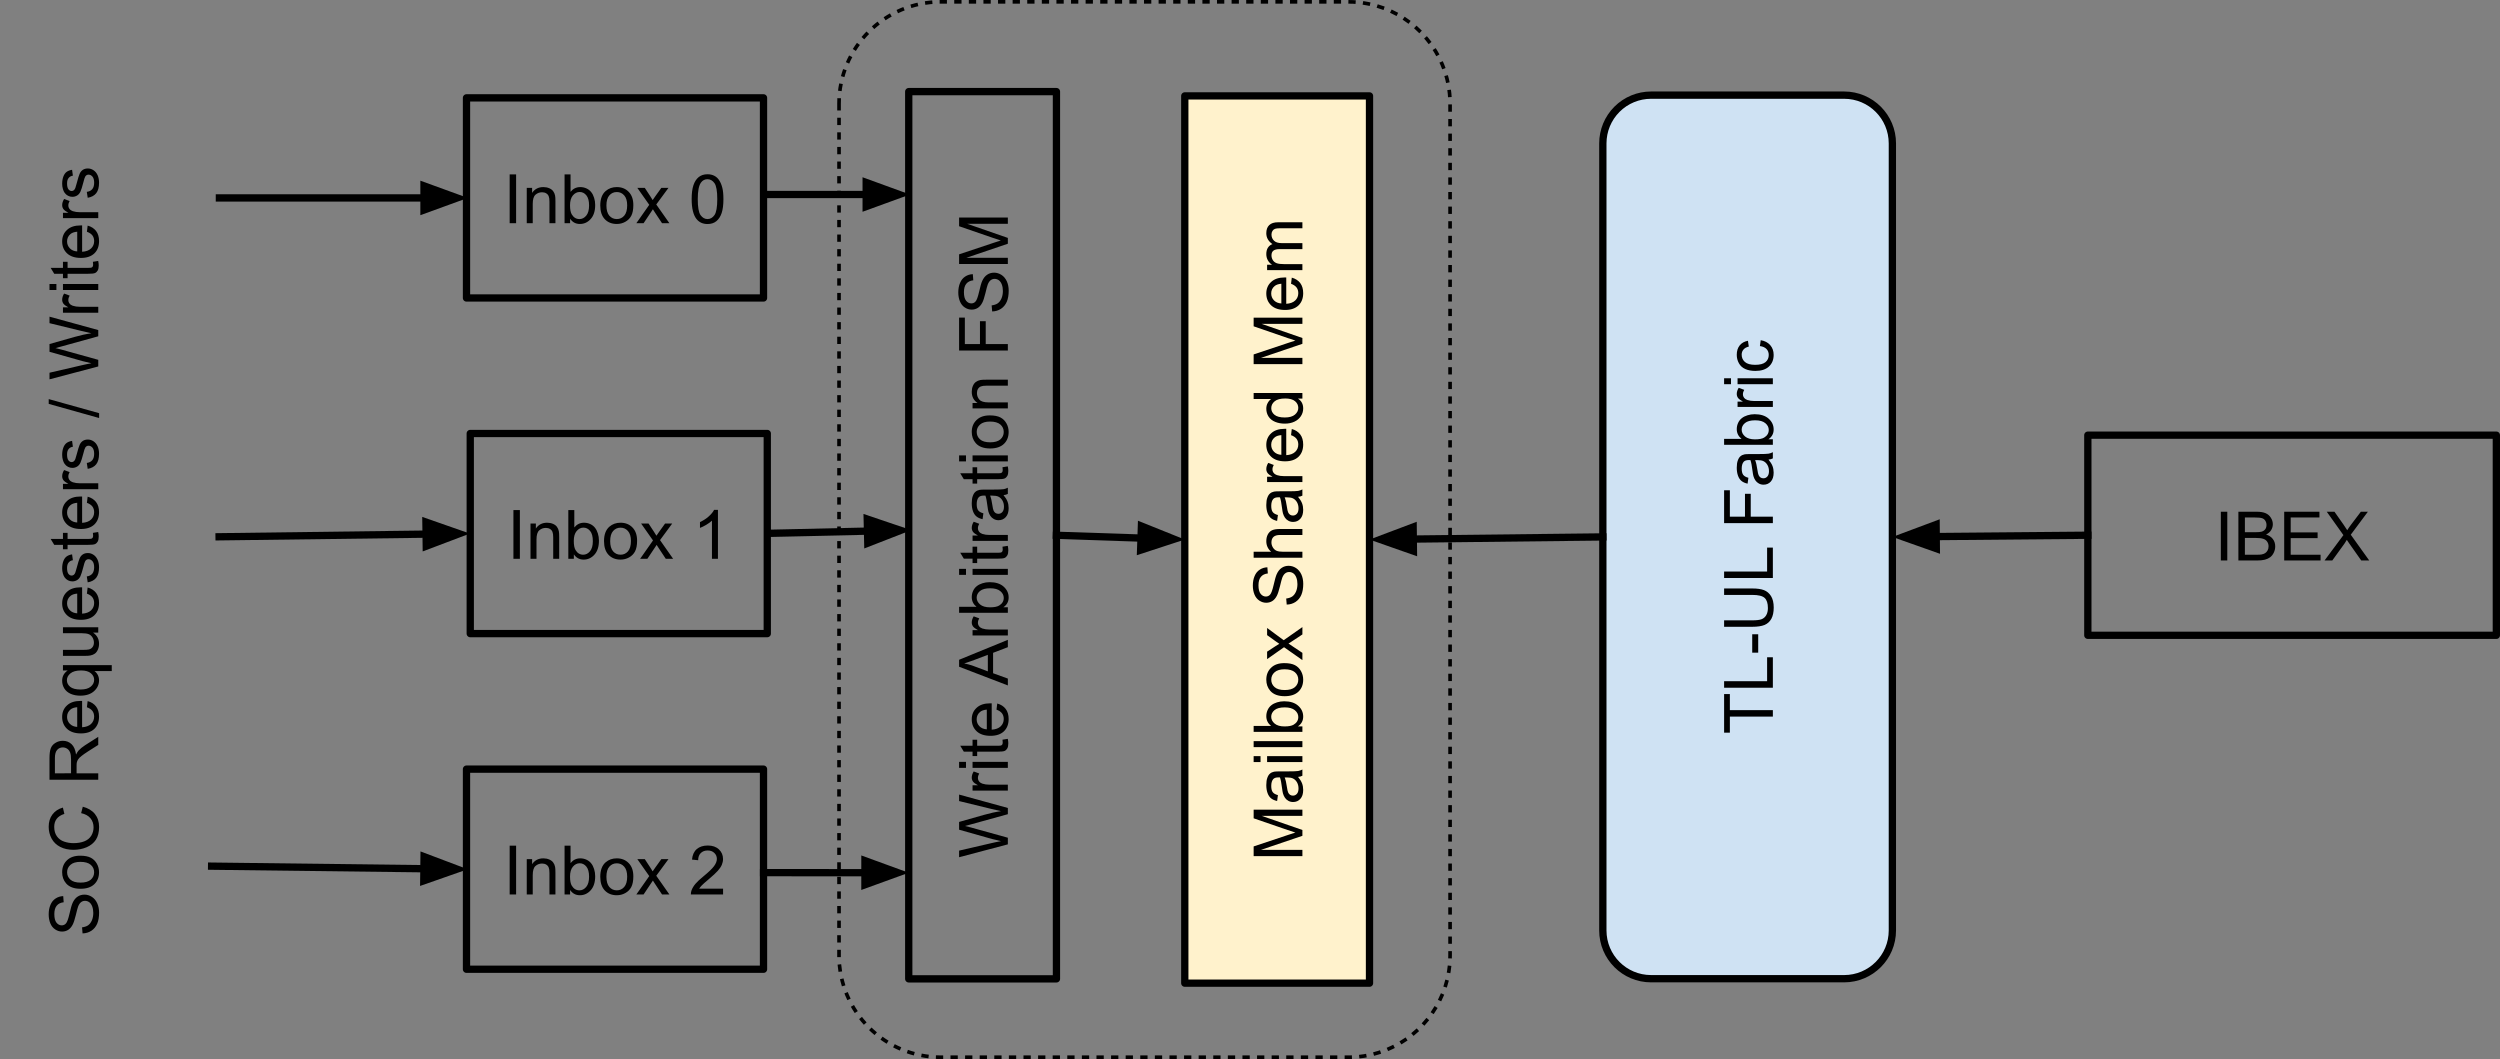 <?xml version="1.0" encoding="UTF-8" standalone="no"?>
<svg
   version="1.1"
   viewBox="0 0 685.027 290.197"
   fill="none"
   stroke="none"
   stroke-linecap="square"
   stroke-miterlimit="10"
   id="svg117"
   sodipodi:docname="local_shared_memory.svg"
   width="522.232"
   height="221.232"
   inkscape:version="1.2.1 (9c6d41e410, 2022-07-14)"
   xmlns:inkscape="http://www.inkscape.org/namespaces/inkscape"
   xmlns:sodipodi="http://sodipodi.sourceforge.net/DTD/sodipodi-0.dtd"
   xmlns="http://www.w3.org/2000/svg"
   xmlns:svg="http://www.w3.org/2000/svg">
  <rect x="0" y="0" width="685.027" height="290.197" fill="#808080" stroke="none"/>
  <defs
     id="defs121" />
  <sodipodi:namedview
     id="namedview119"
     pagecolor="#505050"
     bordercolor="#ffffff"
     borderopacity="1"
     inkscape:showpageshadow="0"
     inkscape:pageopacity="0"
     inkscape:pagecheckerboard="1"
     inkscape:deskcolor="#505050"
     showgrid="false"
     inkscape:zoom="1.9666666"
     inkscape:cx="304.83052"
     inkscape:cy="143.64407"
     inkscape:window-width="2560"
     inkscape:window-height="1403"
     inkscape:window-x="0"
     inkscape:window-y="0"
     inkscape:window-maximized="1"
     inkscape:current-layer="g115" />
  <clipPath
     id="p.0">
    <path
       d="M 0,0 H 1280 V 960 H 0 Z"
       clip-rule="nonzero"
       id="path2" />
  </clipPath>
  <g
     clip-path="url(#p.0)"
     id="g115"
     transform="translate(-216.995,-115.2)">
    <path
       fill="#000000"
       fill-opacity="0"
       d="m 446.898,143.606 v 0 c 0,-15.412 12.494,-27.906 27.906,-27.906 h 111.621 v 0 c 7.401,0 14.499,2.94 19.733,8.174 5.233,5.233 8.174,12.331 8.174,19.733 v 233.385 c 0,15.412 -12.494,27.906 -27.906,27.906 H 474.804 c -15.412,0 -27.906,-12.494 -27.906,-27.906 z"
       fill-rule="evenodd"
       id="path7" />
    <path
       stroke="#000000"
       stroke-width="1"
       stroke-linejoin="round"
       stroke-linecap="butt"
       stroke-dasharray="1, 3"
       d="m 446.898,143.606 v 0 c 0,-15.412 12.494,-27.906 27.906,-27.906 h 111.621 v 0 c 7.401,0 14.499,2.94 19.733,8.174 5.233,5.233 8.174,12.331 8.174,19.733 v 233.385 c 0,15.412 -12.494,27.906 -27.906,27.906 H 474.804 c -15.412,0 -27.906,-12.494 -27.906,-27.906 z"
       fill-rule="evenodd"
       id="path9" />
    <path
       fill="#000000"
       fill-opacity="0"
       d="m 344.82,142.015 h 81.386 v 54.835 h -81.386 z"
       fill-rule="evenodd"
       id="path11" />
    <path
       stroke="#000000"
       stroke-width="2"
       stroke-linejoin="round"
       stroke-linecap="butt"
       d="m 344.82,142.015 h 81.386 v 54.835 h -81.386 z"
       fill-rule="evenodd"
       id="path13" />
    <path
       fill="#000000"
       d="m 356.648,176.353 v -13.359 h 1.766 v 13.359 z m 4.683,0 v -9.672 h 1.469 v 1.375 q 1.062,-1.594 3.078,-1.594 0.875,0 1.609,0.312 0.734,0.312 1.094,0.828 0.375,0.5 0.516,1.203 0.094,0.453 0.094,1.594 v 5.953 h -1.641 v -5.891 q 0,-1 -0.203,-1.484 -0.188,-0.5 -0.672,-0.797 -0.484,-0.297 -1.141,-0.297 -1.047,0 -1.812,0.672 -0.75,0.656 -0.75,2.516 v 5.281 z m 11.876,0 h -1.516 v -13.359 h 1.641 v 4.766 q 1.047,-1.297 2.656,-1.297 0.891,0 1.688,0.359 0.797,0.359 1.312,1.016 0.516,0.641 0.797,1.562 0.297,0.922 0.297,1.969 0,2.484 -1.234,3.844 -1.219,1.359 -2.953,1.359 -1.703,0 -2.688,-1.438 z m -0.016,-4.906 q 0,1.734 0.484,2.516 0.766,1.266 2.094,1.266 1.078,0 1.859,-0.938 0.781,-0.938 0.781,-2.781 0,-1.891 -0.75,-2.797 -0.75,-0.906 -1.828,-0.906 -1.062,0 -1.859,0.938 -0.781,0.938 -0.781,2.703 z m 8.282,0.062 q 0,-2.688 1.484,-3.969 1.25,-1.078 3.047,-1.078 2,0 3.266,1.312 1.266,1.297 1.266,3.609 0,1.859 -0.562,2.938 -0.562,1.062 -1.641,1.656 -1.062,0.594 -2.328,0.594 -2.031,0 -3.281,-1.297 -1.25,-1.312 -1.25,-3.766 z m 1.688,0 q 0,1.859 0.797,2.797 0.812,0.922 2.047,0.922 1.219,0 2.031,-0.922 0.812,-0.938 0.812,-2.844 0,-1.797 -0.812,-2.719 -0.812,-0.922 -2.031,-0.922 -1.234,0 -2.047,0.922 -0.797,0.906 -0.797,2.766 z m 8.204,4.844 3.531,-5.031 -3.266,-4.641 h 2.047 l 1.484,2.266 q 0.422,0.641 0.672,1.078 0.406,-0.594 0.734,-1.062 l 1.641,-2.281 h 1.953 l -3.344,4.547 3.594,5.125 h -2.016 l -1.984,-3 -0.516,-0.812 -2.547,3.812 z m 15.152,-6.594 q 0,-2.359 0.484,-3.797 0.484,-1.453 1.438,-2.234 0.969,-0.781 2.422,-0.781 1.078,0 1.891,0.438 0.812,0.422 1.328,1.25 0.531,0.812 0.828,1.984 0.312,1.156 0.312,3.141 0,2.359 -0.484,3.812 -0.484,1.438 -1.453,2.234 -0.953,0.781 -2.422,0.781 -1.922,0 -3.031,-1.391 -1.312,-1.672 -1.312,-5.438 z m 1.672,0 q 0,3.297 0.766,4.391 0.781,1.078 1.906,1.078 1.141,0 1.906,-1.094 0.766,-1.094 0.766,-4.375 0,-3.297 -0.766,-4.375 -0.766,-1.078 -1.922,-1.078 -1.125,0 -1.797,0.953 -0.859,1.219 -0.859,4.5 z"
       fill-rule="nonzero"
       id="path15" />
    <path
       fill="#000000"
       fill-opacity="0"
       d="m 345.849,233.982 h 81.386 v 54.835 h -81.386 z"
       fill-rule="evenodd"
       id="path17" />
    <path
       stroke="#000000"
       stroke-width="2"
       stroke-linejoin="round"
       stroke-linecap="butt"
       d="m 345.849,233.982 h 81.386 v 54.835 h -81.386 z"
       fill-rule="evenodd"
       id="path19" />
    <path
       fill="#000000"
       d="m 357.678,268.32 v -13.359 h 1.766 v 13.359 z m 4.683,0 v -9.672 h 1.469 v 1.375 q 1.062,-1.594 3.078,-1.594 0.875,0 1.609,0.312 0.734,0.312 1.094,0.828 0.375,0.5 0.516,1.203 0.094,0.453 0.094,1.594 v 5.953 h -1.641 v -5.891 q 0,-1 -0.203,-1.484 -0.188,-0.5 -0.672,-0.797 -0.484,-0.297 -1.141,-0.297 -1.047,0 -1.812,0.672 -0.75,0.656 -0.75,2.516 v 5.281 z m 11.876,0 h -1.516 v -13.359 h 1.641 v 4.766 q 1.047,-1.297 2.656,-1.297 0.891,0 1.688,0.359 0.797,0.359 1.312,1.016 0.516,0.641 0.797,1.562 0.297,0.922 0.297,1.969 0,2.484 -1.234,3.844 -1.219,1.359 -2.953,1.359 -1.703,0 -2.688,-1.438 z m -0.016,-4.906 q 0,1.734 0.484,2.516 0.766,1.266 2.094,1.266 1.078,0 1.859,-0.938 0.781,-0.938 0.781,-2.781 0,-1.891 -0.75,-2.797 -0.75,-0.906 -1.828,-0.906 -1.062,0 -1.859,0.938 -0.781,0.938 -0.781,2.703 z m 8.282,0.062 q 0,-2.688 1.484,-3.969 1.25,-1.078 3.047,-1.078 2,0 3.266,1.312 1.266,1.297 1.266,3.609 0,1.859 -0.562,2.938 -0.562,1.062 -1.641,1.656 -1.062,0.594 -2.328,0.594 -2.031,0 -3.281,-1.297 -1.25,-1.312 -1.25,-3.766 z m 1.688,0 q 0,1.859 0.797,2.797 0.812,0.922 2.047,0.922 1.219,0 2.031,-0.922 0.812,-0.938 0.812,-2.844 0,-1.797 -0.812,-2.719 -0.812,-0.922 -2.031,-0.922 -1.234,0 -2.047,0.922 -0.797,0.906 -0.797,2.766 z m 8.204,4.844 3.531,-5.031 -3.266,-4.641 h 2.047 l 1.484,2.266 q 0.422,0.641 0.672,1.078 0.406,-0.594 0.734,-1.062 l 1.641,-2.281 h 1.953 l -3.344,4.547 3.594,5.125 h -2.016 l -1.984,-3 -0.516,-0.812 -2.547,3.812 z m 21.324,0 h -1.641 v -10.453 q -0.594,0.562 -1.562,1.141 -0.953,0.562 -1.719,0.844 v -1.594 q 1.375,-0.641 2.406,-1.562 1.031,-0.922 1.453,-1.781 h 1.062 z"
       fill-rule="nonzero"
       id="path21" />
    <path
       fill="#fff2cc"
       d="m 541.639,141.482 v 243.118 h 50.614 v -243.118 z"
       fill-rule="evenodd"
       id="path23" />
    <path
       stroke="#000000"
       stroke-width="2"
       stroke-linejoin="round"
       stroke-linecap="butt"
       d="m 541.639,141.482 v 243.118 h 50.614 v -243.118 z"
       fill-rule="evenodd"
       id="path25" />
    <path
       fill="#000000"
       d="m 573.866,349.784 h -13.359 v -2.656 l 9.453,-3.156 q 1.328,-0.438 1.984,-0.641 -0.734,-0.234 -2.141,-0.703 l -9.297,-3.203 v -2.375 h 13.359 v 1.703 h -11.172 l 11.172,3.875 v 1.594 l -11.375,3.859 h 11.375 z m -1.188,-21.697 q 0.766,0.922 1.094,1.766 0.312,0.828 0.312,1.797 0,1.594 -0.781,2.453 -0.781,0.859 -1.984,0.859 -0.719,0 -1.297,-0.328 -0.594,-0.328 -0.938,-0.844 -0.359,-0.531 -0.547,-1.188 -0.125,-0.469 -0.25,-1.453 -0.234,-1.984 -0.562,-2.922 -0.344,-0.016 -0.422,-0.016 -1,0 -1.422,0.469 -0.547,0.625 -0.547,1.875 0,1.156 0.406,1.703 0.406,0.547 1.422,0.812 l -0.219,1.609 q -1.016,-0.219 -1.641,-0.719 -0.641,-0.5 -0.984,-1.453 -0.344,-0.953 -0.344,-2.188 0,-1.25 0.297,-2.016 0.281,-0.781 0.734,-1.141 0.438,-0.375 1.109,-0.516 0.422,-0.078 1.516,-0.078 h 2.188 q 2.281,0 2.891,-0.109 0.594,-0.109 1.156,-0.406 v 1.703 q -0.516,0.266 -1.188,0.328 z m -3.672,0.141 q 0.375,0.891 0.625,2.672 0.141,1.016 0.328,1.438 0.188,0.422 0.531,0.656 0.344,0.219 0.781,0.219 0.656,0 1.094,-0.5 0.438,-0.5 0.438,-1.453 0,-0.938 -0.406,-1.672 -0.422,-0.75 -1.141,-1.094 -0.562,-0.266 -1.641,-0.266 z m -6.609,-4.204 h -1.891 v -1.641 h 1.891 z m 11.469,0 h -9.672 v -1.641 h 9.672 z m 0,-4.098 h -13.359 v -1.641 h 13.359 z m 0,-5.692 v 1.516 h -13.359 v -1.641 h 4.766 q -1.297,-1.047 -1.297,-2.656 0,-0.891 0.359,-1.688 0.359,-0.797 1.016,-1.312 0.641,-0.516 1.562,-0.797 0.922,-0.297 1.969,-0.297 2.484,0 3.844,1.234 1.359,1.219 1.359,2.953 0,1.703 -1.438,2.688 z m -4.906,0.016 q 1.734,0 2.516,-0.484 1.266,-0.766 1.266,-2.094 0,-1.078 -0.938,-1.859 -0.938,-0.781 -2.781,-0.781 -1.891,0 -2.797,0.75 -0.906,0.75 -0.906,1.828 0,1.062 0.938,1.859 0.938,0.781 2.703,0.781 z m 0.062,-8.282 q -2.688,0 -3.969,-1.484 -1.078,-1.25 -1.078,-3.047 0,-2 1.312,-3.266 1.297,-1.266 3.609,-1.266 1.859,0 2.938,0.562 1.062,0.562 1.656,1.641 0.594,1.062 0.594,2.328 0,2.031 -1.297,3.281 -1.312,1.25 -3.766,1.25 z m 0,-1.688 q 1.859,0 2.797,-0.797 0.922,-0.812 0.922,-2.047 0,-1.219 -0.922,-2.031 -0.938,-0.812 -2.844,-0.812 -1.797,0 -2.719,0.812 -0.922,0.812 -0.922,2.031 0,1.234 0.922,2.047 0.906,0.797 2.766,0.797 z m 4.844,-8.204 -5.031,-3.531 -4.641,3.266 v -2.047 l 2.266,-1.484 q 0.641,-0.422 1.078,-0.672 -0.594,-0.406 -1.062,-0.734 l -2.281,-1.641 v -1.953 l 4.547,3.344 5.125,-3.594 v 2.016 l -3,1.984 -0.812,0.516 3.812,2.547 z m -4.297,-15.215 -0.141,-1.656 q 1,-0.125 1.641,-0.547 0.641,-0.438 1.047,-1.344 0.391,-0.922 0.391,-2.062 0,-1 -0.297,-1.781 -0.297,-0.781 -0.812,-1.156 -0.531,-0.375 -1.156,-0.375 -0.625,0 -1.094,0.375 -0.469,0.359 -0.797,1.188 -0.203,0.547 -0.641,2.391 -0.453,1.828 -0.844,2.562 -0.5,0.969 -1.234,1.438 -0.75,0.469 -1.672,0.469 -1,0 -1.875,-0.578 -0.891,-0.578 -1.344,-1.672 -0.453,-1.109 -0.453,-2.453 0,-1.484 0.484,-2.609 0.469,-1.141 1.406,-1.75 0.922,-0.609 2.094,-0.656 l 0.125,1.688 q -1.266,0.141 -1.906,0.938 -0.656,0.781 -0.656,2.312 0,1.609 0.594,2.344 0.594,0.734 1.422,0.734 0.719,0 1.172,-0.531 0.469,-0.5 0.969,-2.656 0.484,-2.156 0.844,-2.953 0.531,-1.172 1.359,-1.719 0.828,-0.562 1.906,-0.562 1.062,0 2.016,0.609 0.938,0.609 1.469,1.75 0.516,1.141 0.516,2.578 0,1.812 -0.531,3.047 -0.531,1.219 -1.594,1.922 -1.062,0.688 -2.406,0.719 z m 4.297,-12.834 h -13.359 v -1.641 h 4.797 q -1.328,-1.141 -1.328,-2.891 0,-1.078 0.422,-1.859 0.422,-0.797 1.172,-1.141 0.75,-0.344 2.172,-0.344 h 6.125 v 1.641 h -6.125 q -1.234,0 -1.797,0.531 -0.562,0.531 -0.562,1.516 0,0.719 0.391,1.359 0.375,0.641 1.016,0.922 0.641,0.266 1.781,0.266 h 5.297 z m -1.188,-16.688 q 0.766,0.922 1.094,1.766 0.312,0.828 0.312,1.797 0,1.594 -0.781,2.453 -0.781,0.859 -1.984,0.859 -0.719,0 -1.297,-0.328 -0.594,-0.328 -0.938,-0.844 -0.359,-0.531 -0.547,-1.188 -0.125,-0.469 -0.25,-1.453 -0.234,-1.984 -0.562,-2.922 -0.344,-0.016 -0.422,-0.016 -1,0 -1.422,0.469 -0.547,0.625 -0.547,1.875 0,1.156 0.406,1.703 0.406,0.547 1.422,0.812 l -0.219,1.609 q -1.016,-0.219 -1.641,-0.719 -0.641,-0.5 -0.984,-1.453 -0.344,-0.953 -0.344,-2.188 0,-1.25 0.297,-2.016 0.281,-0.781 0.734,-1.141 0.438,-0.375 1.109,-0.516 0.422,-0.078 1.516,-0.078 h 2.188 q 2.281,0 2.891,-0.109 0.594,-0.109 1.156,-0.406 v 1.703 q -0.516,0.266 -1.188,0.328 z m -3.672,0.141 q 0.375,0.891 0.625,2.672 0.141,1.016 0.328,1.438 0.188,0.422 0.531,0.656 0.344,0.219 0.781,0.219 0.656,0 1.094,-0.5 0.438,-0.5 0.438,-1.453 0,-0.938 -0.406,-1.672 -0.422,-0.75 -1.141,-1.094 -0.562,-0.266 -1.641,-0.266 z m 4.859,-4.188 h -9.672 v -1.469 h 1.469 q -1.031,-0.562 -1.359,-1.031 -0.328,-0.484 -0.328,-1.062 0,-0.828 0.531,-1.688 l 1.516,0.562 q -0.359,0.609 -0.359,1.203 0,0.547 0.328,0.969 0.328,0.422 0.891,0.609 0.875,0.281 1.922,0.281 h 5.062 z m -3.109,-12.853 0.203,-1.688 q 1.484,0.406 2.312,1.484 0.812,1.078 0.812,2.766 0,2.125 -1.297,3.375 -1.312,1.234 -3.672,1.234 -2.453,0 -3.797,-1.25 -1.344,-1.266 -1.344,-3.266 0,-1.938 1.328,-3.156 1.312,-1.234 3.703,-1.234 0.156,0 0.438,0 v 7.219 q 1.594,-0.094 2.453,-0.906 0.844,-0.812 0.844,-2.016 0,-0.906 -0.469,-1.547 -0.484,-0.641 -1.516,-1.016 z m -2.656,5.391 v -5.406 q -1.219,0.109 -1.828,0.625 -0.953,0.781 -0.953,2.031 0,1.125 0.766,1.906 0.75,0.766 2.016,0.844 z m 5.766,-15.407 h -1.219 q 1.438,0.906 1.438,2.703 0,1.156 -0.641,2.125 -0.641,0.969 -1.781,1.5 -1.141,0.531 -2.625,0.531 -1.453,0 -2.625,-0.484 -1.188,-0.484 -1.812,-1.438 -0.625,-0.969 -0.625,-2.172 0,-0.875 0.375,-1.547 0.359,-0.688 0.953,-1.109 h -4.797 v -1.641 h 13.359 z m -4.828,5.172 q 1.859,0 2.781,-0.781 0.922,-0.781 0.922,-1.844 0,-1.078 -0.875,-1.828 -0.891,-0.75 -2.688,-0.75 -1.984,0 -2.906,0.766 -0.938,0.766 -0.938,1.891 0,1.078 0.891,1.812 0.891,0.734 2.812,0.734 z m 4.828,-14.622 h -13.359 v -2.656 l 9.453,-3.156 q 1.328,-0.438 1.984,-0.641 -0.734,-0.234 -2.141,-0.703 l -9.297,-3.203 v -2.375 h 13.359 v 1.703 h -11.172 l 11.172,3.875 v 1.594 l -11.375,3.859 h 11.375 z m -3.109,-22.01 0.203,-1.688 q 1.484,0.406 2.312,1.484 0.812,1.078 0.812,2.766 0,2.125 -1.297,3.375 -1.312,1.234 -3.672,1.234 -2.453,0 -3.797,-1.25 -1.344,-1.266 -1.344,-3.266 0,-1.938 1.328,-3.156 1.312,-1.234 3.703,-1.234 0.156,0 0.438,0 v 7.219 q 1.594,-0.094 2.453,-0.906 0.844,-0.812 0.844,-2.016 0,-0.906 -0.469,-1.547 -0.484,-0.641 -1.516,-1.016 z m -2.656,5.391 v -5.406 q -1.219,0.109 -1.828,0.625 -0.953,0.781 -0.953,2.031 0,1.125 0.766,1.906 0.75,0.766 2.016,0.844 z m 5.766,-9.141 h -9.672 v -1.469 h 1.359 q -0.719,-0.453 -1.141,-1.203 -0.438,-0.766 -0.438,-1.719 0,-1.078 0.453,-1.766 0.438,-0.688 1.234,-0.969 -1.688,-1.156 -1.688,-2.984 0,-1.453 0.797,-2.219 0.797,-0.781 2.453,-0.781 h 6.641 v 1.641 h -6.094 q -0.984,0 -1.406,0.156 -0.438,0.156 -0.703,0.578 -0.266,0.422 -0.266,0.984 0,1.016 0.688,1.688 0.672,0.672 2.156,0.672 h 5.625 v 1.641 h -6.281 q -1.094,0 -1.641,0.406 -0.547,0.406 -0.547,1.312 0,0.688 0.359,1.281 0.359,0.594 1.062,0.859 0.703,0.25 2.031,0.25 h 5.016 z"
       fill-rule="nonzero"
       id="path27" />
    <path
       fill="#000000"
       fill-opacity="0"
       d="m 344.82,325.95 h 81.386 v 54.835 h -81.386 z"
       fill-rule="evenodd"
       id="path29" />
    <path
       stroke="#000000"
       stroke-width="2"
       stroke-linejoin="round"
       stroke-linecap="butt"
       d="m 344.82,325.95 h 81.386 v 54.835 h -81.386 z"
       fill-rule="evenodd"
       id="path31" />
    <path
       fill="#000000"
       d="m 356.648,360.287 v -13.359 h 1.766 v 13.359 z m 4.683,0 v -9.672 h 1.469 v 1.375 q 1.062,-1.594 3.078,-1.594 0.875,0 1.609,0.312 0.734,0.312 1.094,0.828 0.375,0.5 0.516,1.203 0.094,0.453 0.094,1.594 v 5.953 h -1.641 v -5.891 q 0,-1 -0.203,-1.484 -0.188,-0.5 -0.672,-0.797 -0.484,-0.297 -1.141,-0.297 -1.047,0 -1.812,0.672 -0.75,0.656 -0.75,2.516 v 5.281 z m 11.876,0 h -1.516 v -13.359 h 1.641 v 4.766 q 1.047,-1.297 2.656,-1.297 0.891,0 1.688,0.359 0.797,0.359 1.312,1.016 0.516,0.641 0.797,1.562 0.297,0.922 0.297,1.969 0,2.484 -1.234,3.844 -1.219,1.359 -2.953,1.359 -1.703,0 -2.688,-1.438 z m -0.016,-4.906 q 0,1.734 0.484,2.516 0.766,1.266 2.094,1.266 1.078,0 1.859,-0.938 0.781,-0.938 0.781,-2.781 0,-1.891 -0.75,-2.797 -0.75,-0.906 -1.828,-0.906 -1.062,0 -1.859,0.938 -0.781,0.938 -0.781,2.703 z m 8.282,0.062 q 0,-2.688 1.484,-3.969 1.25,-1.078 3.047,-1.078 2,0 3.266,1.312 1.266,1.297 1.266,3.609 0,1.859 -0.562,2.938 -0.562,1.062 -1.641,1.656 -1.062,0.594 -2.328,0.594 -2.031,0 -3.281,-1.297 -1.25,-1.312 -1.25,-3.766 z m 1.688,0 q 0,1.859 0.797,2.797 0.812,0.922 2.047,0.922 1.219,0 2.031,-0.922 0.812,-0.938 0.812,-2.844 0,-1.797 -0.812,-2.719 -0.812,-0.922 -2.031,-0.922 -1.234,0 -2.047,0.922 -0.797,0.906 -0.797,2.766 z m 8.204,4.844 3.531,-5.031 -3.266,-4.641 h 2.047 l 1.484,2.266 q 0.422,0.641 0.672,1.078 0.406,-0.594 0.734,-1.062 l 1.641,-2.281 h 1.953 l -3.344,4.547 3.594,5.125 h -2.016 l -1.984,-3 -0.516,-0.812 -2.547,3.812 z m 23.761,-1.578 v 1.578 h -8.828 q -0.016,-0.594 0.188,-1.141 0.344,-0.906 1.078,-1.781 0.75,-0.875 2.156,-2.016 2.172,-1.781 2.938,-2.828 0.766,-1.047 0.766,-1.969 0,-0.984 -0.703,-1.641 -0.688,-0.672 -1.812,-0.672 -1.188,0 -1.906,0.719 -0.703,0.703 -0.703,1.953 l -1.688,-0.172 q 0.172,-1.891 1.297,-2.875 1.141,-0.984 3.031,-0.984 1.922,0 3.047,1.062 1.125,1.062 1.125,2.641 0,0.797 -0.328,1.578 -0.328,0.781 -1.094,1.641 -0.75,0.844 -2.531,2.344 -1.469,1.234 -1.891,1.688 -0.422,0.438 -0.688,0.875 z"
       fill-rule="nonzero"
       id="path33" />
    <path
       fill="#cfe2f3"
       d="m 669.413,383.378 v 0 c -7.303,0 -13.223,-5.92 -13.223,-13.223 V 154.491 c 0,-3.507 1.393,-6.87 3.873,-9.35 2.48,-2.48 5.843,-3.873 9.35,-3.873 h 52.892 c 7.303,0 13.223,5.92 13.223,13.223 v 215.664 c 0,7.303 -5.92,13.223 -13.223,13.223 z"
       fill-rule="evenodd"
       id="path35" />
    <path
       stroke="#000000"
       stroke-width="2"
       stroke-linejoin="round"
       stroke-linecap="butt"
       d="m 669.413,383.378 v 0 c -7.303,0 -13.223,-5.92 -13.223,-13.223 V 154.491 c 0,-3.507 1.393,-6.87 3.873,-9.35 2.48,-2.48 5.843,-3.873 9.35,-3.873 h 52.892 c 7.303,0 13.223,5.92 13.223,13.223 v 215.664 c 0,7.303 -5.92,13.223 -13.223,13.223 z"
       fill-rule="evenodd"
       id="path37" />
    <path
       fill="#000000"
       d="m 702.779,311.557 h -11.781 v 4.406 h -1.578 v -10.578 h 1.578 v 4.406 h 11.781 z m 0,-7.912 h -13.359 v -1.781 h 11.781 v -6.562 h 1.578 z m -4.016,-9.61 h -1.641 v -5.031 h 1.641 z m -9.344,-15.822 v -1.766 h 7.719 q 2.016,0 3.203,0.453 1.188,0.453 1.938,1.641 0.734,1.188 0.734,3.125 0,1.875 -0.641,3.078 -0.656,1.188 -1.875,1.703 -1.234,0.5 -3.359,0.5 h -7.719 v -1.766 h 7.719 q 1.734,0 2.562,-0.312 0.812,-0.328 1.266,-1.109 0.453,-0.797 0.453,-1.938 0,-1.953 -0.891,-2.781 -0.891,-0.828 -3.391,-0.828 z m 13.359,-4.629 h -13.359 v -1.781 h 11.781 v -6.562 h 1.578 z m 0,-15.038 h -13.359 v -9.016 h 1.578 v 7.25 h 4.141 v -6.266 h 1.578 v 6.266 h 6.062 z m -1.188,-17.412 q 0.766,0.922 1.094,1.766 0.312,0.828 0.312,1.797 0,1.594 -0.781,2.453 -0.781,0.859 -1.984,0.859 -0.719,0 -1.297,-0.328 -0.594,-0.328 -0.938,-0.844 -0.359,-0.531 -0.547,-1.188 -0.125,-0.469 -0.25,-1.453 -0.234,-1.984 -0.562,-2.922 -0.344,-0.016 -0.422,-0.016 -1,0 -1.422,0.469 -0.547,0.625 -0.547,1.875 0,1.156 0.406,1.703 0.406,0.547 1.422,0.812 l -0.219,1.609 q -1.016,-0.219 -1.641,-0.719 -0.641,-0.5 -0.984,-1.453 -0.344,-0.953 -0.344,-2.188 0,-1.25 0.297,-2.016 0.281,-0.781 0.734,-1.141 0.438,-0.375 1.109,-0.516 0.422,-0.078 1.516,-0.078 h 2.188 q 2.281,0 2.891,-0.109 0.594,-0.109 1.156,-0.406 v 1.703 q -0.516,0.266 -1.188,0.328 z m -3.672,0.141 q 0.375,0.891 0.625,2.672 0.141,1.016 0.328,1.438 0.188,0.422 0.531,0.656 0.344,0.219 0.781,0.219 0.656,0 1.094,-0.5 0.438,-0.5 0.438,-1.453 0,-0.938 -0.406,-1.672 -0.422,-0.75 -1.141,-1.094 -0.562,-0.266 -1.641,-0.266 z m 4.859,-5.704 v 1.516 h -13.359 v -1.641 h 4.766 q -1.297,-1.047 -1.297,-2.656 0,-0.891 0.359,-1.688 0.359,-0.797 1.016,-1.312 0.641,-0.516 1.562,-0.797 0.922,-0.297 1.969,-0.297 2.484,0 3.844,1.234 1.359,1.219 1.359,2.953 0,1.703 -1.438,2.688 z m -4.906,0.016 q 1.734,0 2.516,-0.484 1.266,-0.766 1.266,-2.094 0,-1.078 -0.938,-1.859 -0.938,-0.781 -2.781,-0.781 -1.891,0 -2.797,0.75 -0.906,0.75 -0.906,1.828 0,1.062 0.938,1.859 0.938,0.781 2.703,0.781 z m 4.906,-8.876 h -9.672 v -1.469 h 1.469 q -1.031,-0.562 -1.359,-1.031 -0.328,-0.484 -0.328,-1.062 0,-0.828 0.531,-1.688 l 1.516,0.562 q -0.359,0.609 -0.359,1.203 0,0.547 0.328,0.969 0.328,0.422 0.891,0.609 0.875,0.281 1.922,0.281 h 5.062 z m -11.469,-6.228 h -1.891 v -1.641 h 1.891 z m 11.469,0 h -9.672 v -1.641 h 9.672 z m -3.547,-10.457 0.219,-1.609 q 1.656,0.266 2.609,1.359 0.938,1.078 0.938,2.672 0,1.984 -1.297,3.188 -1.297,1.203 -3.719,1.203 -1.578,0 -2.75,-0.516 -1.172,-0.516 -1.75,-1.578 -0.594,-1.062 -0.594,-2.312 0,-1.578 0.797,-2.578 0.797,-1 2.266,-1.281 l 0.234,1.594 q -0.969,0.234 -1.453,0.812 -0.5,0.578 -0.5,1.391 0,1.234 0.891,2.016 0.891,0.781 2.812,0.781 1.953,0 2.844,-0.75 0.875,-0.75 0.875,-1.953 0,-0.969 -0.594,-1.609 -0.594,-0.656 -1.828,-0.828 z"
       fill-rule="nonzero"
       id="path39" />
    <path
       fill="#000000"
       fill-opacity="0"
       d="m 789.084,234.443 h 111.937 v 54.835 H 789.084 Z"
       fill-rule="evenodd"
       id="path41" />
    <path
       stroke="#000000"
       stroke-width="2"
       stroke-linejoin="round"
       stroke-linecap="butt"
       d="m 789.084,234.443 h 111.937 v 54.835 H 789.084 Z"
       fill-rule="evenodd"
       id="path43" />
    <path
       fill="#000000"
       d="m 825.53,268.78 v -13.359 h 1.766 v 13.359 z m 4.808,0 v -13.359 h 5.016 q 1.531,0 2.453,0.406 0.922,0.406 1.438,1.25 0.531,0.844 0.531,1.766 0,0.859 -0.469,1.625 -0.453,0.75 -1.391,1.203 1.203,0.359 1.859,1.219 0.656,0.859 0.656,2.016 0,0.938 -0.406,1.75 -0.391,0.797 -0.984,1.234 -0.578,0.438 -1.453,0.672 -0.875,0.219 -2.156,0.219 z m 1.781,-7.75 h 2.875 q 1.188,0 1.688,-0.141 0.672,-0.203 1.016,-0.672 0.344,-0.469 0.344,-1.172 0,-0.656 -0.328,-1.156 -0.312,-0.516 -0.906,-0.703 -0.594,-0.188 -2.031,-0.188 h -2.656 z m 0,6.172 h 3.312 q 0.859,0 1.203,-0.062 0.609,-0.109 1.016,-0.359 0.422,-0.266 0.688,-0.75 0.266,-0.484 0.266,-1.125 0,-0.75 -0.391,-1.297 -0.375,-0.547 -1.062,-0.766 -0.672,-0.234 -1.953,-0.234 h -3.078 z m 10.772,1.578 v -13.359 h 9.656 v 1.578 h -7.875 v 4.094 h 7.375 v 1.562 h -7.375 v 4.547 h 8.188 v 1.578 z m 11.053,0 5.172,-6.953 -4.562,-6.406 h 2.109 l 2.422,3.438 q 0.75,1.062 1.078,1.625 0.438,-0.719 1.047,-1.516 l 2.688,-3.547 h 1.922 l -4.688,6.297 5.062,7.062 h -2.188 l -3.359,-4.766 q -0.281,-0.406 -0.594,-0.891 -0.438,0.734 -0.625,1 l -3.359,4.656 z"
       fill-rule="nonzero"
       id="path45" />
    <path
       fill="#000000"
       fill-opacity="0"
       d="m 789.084,261.86 -53.543,0.472"
       fill-rule="evenodd"
       id="path47" />
    <path
       stroke="#000000"
       stroke-width="2"
       stroke-linejoin="round"
       stroke-linecap="butt"
       d="m 789.084,261.86 -41.544,0.367"
       fill-rule="evenodd"
       id="path49" />
    <path
       fill="#000000"
       stroke="#000000"
       stroke-width="2"
       stroke-linecap="butt"
       d="m 747.511,258.924 -9.047,3.383 9.105,3.223 z"
       fill-rule="evenodd"
       id="path51" />
    <path
       fill="#000000"
       fill-opacity="0"
       d="m 656.189,262.323 -63.937,0.724"
       fill-rule="evenodd"
       id="path53" />
    <path
       stroke="#000000"
       stroke-width="2"
       stroke-linejoin="round"
       stroke-linecap="butt"
       d="m 656.189,262.323 -51.938,0.588"
       fill-rule="evenodd"
       id="path55" />
    <path
       fill="#000000"
       stroke="#000000"
       stroke-width="2"
       stroke-linecap="butt"
       d="m 604.214,259.608 -9.038,3.406 9.113,3.2 z"
       fill-rule="evenodd"
       id="path57" />
    <path
       fill="#000000"
       fill-opacity="0"
       d="M 345.175,169.437 H 277.112"
       fill-rule="evenodd"
       id="path59" />
    <path
       stroke="#000000"
       stroke-width="2"
       stroke-linejoin="round"
       stroke-linecap="butt"
       d="M 333.175,169.437 H 277.112"
       fill-rule="evenodd"
       id="path61" />
    <path
       fill="#000000"
       stroke="#000000"
       stroke-width="2"
       stroke-linecap="butt"
       d="m 333.175,172.74 9.076,-3.303 -9.076,-3.303 z"
       fill-rule="evenodd"
       id="path63" />
    <path
       fill="#000000"
       fill-opacity="0"
       d="m 277.026,262.286 68.724,-0.882"
       fill-rule="evenodd"
       id="path65" />
    <path
       stroke="#000000"
       stroke-width="2"
       stroke-linejoin="round"
       stroke-linecap="butt"
       d="m 277.026,262.286 56.725,-0.728"
       fill-rule="evenodd"
       id="path67" />
    <path
       fill="#000000"
       stroke="#000000"
       stroke-width="2"
       stroke-linecap="butt"
       d="m 333.793,264.861 9.033,-3.42 -9.118,-3.187 z"
       fill-rule="evenodd"
       id="path69" />
    <path
       fill="#000000"
       fill-opacity="0"
       d="m 274.979,352.537 70.173,0.85"
       fill-rule="evenodd"
       id="path71" />
    <path
       stroke="#000000"
       stroke-width="2"
       stroke-linejoin="round"
       stroke-linecap="butt"
       d="m 274.979,352.537 58.174,0.705"
       fill-rule="evenodd"
       id="path73" />
    <path
       fill="#000000"
       stroke="#000000"
       stroke-width="2"
       stroke-linecap="butt"
       d="m 333.113,356.545 9.116,-3.193 -9.035,-3.413 z"
       fill-rule="evenodd"
       id="path75" />
    <path
       fill="#000000"
       fill-opacity="0"
       d="M 466,383.419 V 140.301 h 40.472 v 243.118 z"
       fill-rule="evenodd"
       id="path77" />
    <path
       stroke="#000000"
       stroke-width="2"
       stroke-linejoin="round"
       stroke-linecap="butt"
       d="M 466,383.419 V 140.301 h 40.472 v 243.118 z"
       fill-rule="evenodd"
       id="path79" />
    <path
       fill="#000000"
       d="m 493.156,346.561 -13.359,3.531 v -1.812 l 8.766,-2.031 q 1.375,-0.328 2.719,-0.562 -2.141,-0.5 -2.469,-0.594 l -9.016,-2.547 v -2.125 l 6.766,-1.922 q 2.516,-0.719 4.719,-1.031 -1.266,-0.266 -2.891,-0.672 l -8.594,-2.094 v -1.781 l 13.359,3.672 v 1.703 l -10.172,2.812 q -1.281,0.359 -1.562,0.422 0.906,0.203 1.562,0.391 l 10.172,2.828 z m 0,-14.725 h -9.672 v -1.469 h 1.469 q -1.031,-0.562 -1.359,-1.031 -0.328,-0.484 -0.328,-1.062 0,-0.828 0.531,-1.688 l 1.516,0.562 q -0.359,0.609 -0.359,1.203 0,0.547 0.328,0.969 0.328,0.422 0.891,0.609 0.875,0.281 1.922,0.281 h 5.062 z m -11.469,-6.228 h -1.891 v -1.641 h 1.891 z m 11.469,0 h -9.672 v -1.641 h 9.672 z m -1.469,-7.723 1.453,-0.234 q 0.141,0.688 0.141,1.234 0,0.891 -0.281,1.391 -0.281,0.484 -0.734,0.688 -0.469,0.203 -1.938,0.203 h -5.578 v 1.203 h -1.266 v -1.203 h -2.391 l -0.984,-1.625 h 3.375 v -1.656 h 1.266 v 1.656 h 5.672 q 0.688,0 0.891,-0.078 0.203,-0.094 0.328,-0.281 0.109,-0.203 0.109,-0.578 0,-0.266 -0.062,-0.719 z m -1.641,-8.23 0.203,-1.688 q 1.484,0.406 2.312,1.484 0.812,1.078 0.812,2.766 0,2.125 -1.297,3.375 -1.312,1.234 -3.672,1.234 -2.453,0 -3.797,-1.25 -1.344,-1.266 -1.344,-3.266 0,-1.938 1.328,-3.156 1.312,-1.234 3.703,-1.234 0.156,0 0.438,0 v 7.219 q 1.594,-0.094 2.453,-0.906 0.844,-0.812 0.844,-2.016 0,-0.906 -0.469,-1.547 -0.484,-0.641 -1.516,-1.016 z m -2.656,5.391 v -5.406 q -1.219,0.109 -1.828,0.625 -0.953,0.781 -0.953,2.031 0,1.125 0.766,1.906 0.75,0.766 2.016,0.844 z m 5.766,-12.029 -13.359,-5.125 v -1.906 l 13.359,-5.469 v 2.016 l -4.047,1.547 v 5.594 l 4.047,1.469 z m -5.484,-3.859 v -4.531 l -3.703,1.406 q -1.688,0.625 -2.766,0.938 1.281,0.266 2.547,0.719 z m 5.484,-9.834 h -9.672 v -1.469 h 1.469 q -1.031,-0.562 -1.359,-1.031 -0.328,-0.484 -0.328,-1.062 0,-0.828 0.531,-1.688 l 1.516,0.562 q -0.359,0.609 -0.359,1.203 0,0.547 0.328,0.969 0.328,0.422 0.891,0.609 0.875,0.281 1.922,0.281 h 5.062 z m 0,-7.728 v 1.516 h -13.359 v -1.641 h 4.766 q -1.297,-1.047 -1.297,-2.656 0,-0.891 0.359,-1.688 0.359,-0.797 1.016,-1.312 0.641,-0.516 1.562,-0.797 0.922,-0.297 1.969,-0.297 2.484,0 3.844,1.234 1.359,1.219 1.359,2.953 0,1.703 -1.438,2.688 z m -4.906,0.016 q 1.734,0 2.516,-0.484 1.266,-0.766 1.266,-2.094 0,-1.078 -0.938,-1.859 -0.938,-0.781 -2.781,-0.781 -1.891,0 -2.797,0.75 -0.906,0.75 -0.906,1.828 0,1.062 0.938,1.859 0.938,0.781 2.703,0.781 z m -6.562,-8.891 h -1.891 v -1.641 h 1.891 z m 11.469,0 h -9.672 v -1.641 h 9.672 z m -1.469,-7.723 1.453,-0.234 q 0.141,0.688 0.141,1.234 0,0.891 -0.281,1.391 -0.281,0.484 -0.734,0.688 -0.469,0.203 -1.938,0.203 h -5.578 v 1.203 h -1.266 v -1.203 h -2.391 l -0.984,-1.625 h 3.375 v -1.656 h 1.266 v 1.656 h 5.672 q 0.688,0 0.891,-0.078 0.203,-0.094 0.328,-0.281 0.109,-0.203 0.109,-0.578 0,-0.266 -0.062,-0.719 z m 1.469,-1.59 h -9.672 v -1.469 h 1.469 q -1.031,-0.562 -1.359,-1.031 -0.328,-0.484 -0.328,-1.062 0,-0.828 0.531,-1.688 l 1.516,0.562 q -0.359,0.609 -0.359,1.203 0,0.547 0.328,0.969 0.328,0.422 0.891,0.609 0.875,0.281 1.922,0.281 h 5.062 z m -1.188,-12.541 q 0.766,0.922 1.094,1.766 0.312,0.828 0.312,1.797 0,1.594 -0.781,2.453 -0.781,0.859 -1.984,0.859 -0.719,0 -1.297,-0.328 -0.594,-0.328 -0.938,-0.844 -0.359,-0.531 -0.547,-1.188 -0.125,-0.469 -0.25,-1.453 -0.234,-1.984 -0.562,-2.922 -0.344,-0.016 -0.422,-0.016 -1,0 -1.422,0.469 -0.547,0.625 -0.547,1.875 0,1.156 0.406,1.703 0.406,0.547 1.422,0.812 l -0.219,1.609 q -1.016,-0.219 -1.641,-0.719 -0.641,-0.5 -0.984,-1.453 -0.344,-0.953 -0.344,-2.188 0,-1.25 0.297,-2.016 0.281,-0.781 0.734,-1.141 0.438,-0.375 1.109,-0.516 0.422,-0.078 1.516,-0.078 h 2.188 q 2.281,0 2.891,-0.109 0.594,-0.109 1.156,-0.406 v 1.703 q -0.516,0.266 -1.188,0.328 z m -3.672,0.141 q 0.375,0.891 0.625,2.672 0.141,1.016 0.328,1.438 0.188,0.422 0.531,0.656 0.344,0.219 0.781,0.219 0.656,0 1.094,-0.5 0.438,-0.5 0.438,-1.453 0,-0.938 -0.406,-1.672 -0.422,-0.75 -1.141,-1.094 -0.562,-0.266 -1.641,-0.266 z m 3.391,-7.782 1.453,-0.234 q 0.141,0.688 0.141,1.234 0,0.891 -0.281,1.391 -0.281,0.484 -0.734,0.688 -0.469,0.203 -1.938,0.203 h -5.578 v 1.203 h -1.266 v -1.203 h -2.391 l -0.984,-1.625 h 3.375 v -1.656 h 1.266 v 1.656 h 5.672 q 0.688,0 0.891,-0.078 0.203,-0.094 0.328,-0.281 0.109,-0.203 0.109,-0.578 0,-0.266 -0.062,-0.719 z m -10,-1.605 h -1.891 v -1.641 h 1.891 z m 11.469,0 h -9.672 v -1.641 h 9.672 z m -4.844,-3.535 q -2.688,0 -3.969,-1.484 -1.078,-1.25 -1.078,-3.047 0,-2 1.312,-3.266 1.297,-1.266 3.609,-1.266 1.859,0 2.938,0.562 1.062,0.562 1.656,1.641 0.594,1.062 0.594,2.328 0,2.031 -1.297,3.281 -1.312,1.25 -3.766,1.25 z m 0,-1.688 q 1.859,0 2.797,-0.797 0.922,-0.812 0.922,-2.047 0,-1.219 -0.922,-2.031 -0.938,-0.812 -2.844,-0.812 -1.797,0 -2.719,0.812 -0.922,0.812 -0.922,2.031 0,1.234 0.922,2.047 0.906,0.797 2.766,0.797 z m 4.844,-9.298 h -9.672 v -1.469 h 1.375 q -1.594,-1.062 -1.594,-3.078 0,-0.875 0.312,-1.609 0.312,-0.734 0.828,-1.094 0.5,-0.375 1.203,-0.516 0.453,-0.094 1.594,-0.094 h 5.953 v 1.641 h -5.891 q -1,0 -1.484,0.203 -0.5,0.188 -0.797,0.672 -0.297,0.484 -0.297,1.141 0,1.047 0.672,1.812 0.656,0.75 2.516,0.75 h 5.281 z m 0,-15.856 h -13.359 v -9.016 h 1.578 v 7.25 h 4.141 v -6.266 h 1.578 v 6.266 h 6.062 z m -4.297,-10.708 -0.141,-1.656 q 1,-0.125 1.641,-0.547 0.641,-0.438 1.047,-1.344 0.391,-0.922 0.391,-2.062 0,-1 -0.297,-1.781 -0.297,-0.781 -0.812,-1.156 -0.531,-0.375 -1.156,-0.375 -0.625,0 -1.094,0.375 -0.469,0.359 -0.797,1.188 -0.203,0.547 -0.641,2.391 -0.453,1.828 -0.844,2.562 -0.5,0.969 -1.234,1.438 -0.75,0.469 -1.672,0.469 -1,0 -1.875,-0.578 -0.891,-0.578 -1.344,-1.672 -0.453,-1.109 -0.453,-2.453 0,-1.484 0.484,-2.609 0.469,-1.141 1.406,-1.75 0.922,-0.609 2.094,-0.656 l 0.125,1.688 q -1.266,0.141 -1.906,0.938 -0.656,0.781 -0.656,2.312 0,1.609 0.594,2.344 0.594,0.734 1.422,0.734 0.719,0 1.172,-0.531 0.469,-0.5 0.969,-2.656 0.484,-2.156 0.844,-2.953 0.531,-1.172 1.359,-1.719 0.828,-0.562 1.906,-0.562 1.062,0 2.016,0.609 0.938,0.609 1.469,1.75 0.516,1.141 0.516,2.578 0,1.812 -0.531,3.047 -0.531,1.219 -1.594,1.922 -1.062,0.688 -2.406,0.719 z m 4.297,-12.99 h -13.359 v -2.656 l 9.453,-3.156 q 1.328,-0.438 1.984,-0.641 -0.734,-0.234 -2.141,-0.703 l -9.297,-3.203 v -2.375 h 13.359 v 1.703 h -11.172 l 11.172,3.875 v 1.594 l -11.375,3.859 h 11.375 z"
       fill-rule="nonzero"
       id="path81" />
    <path
       fill="#000000"
       fill-opacity="0"
       d="m 541.639,263.041 -35.181,-1.165"
       fill-rule="evenodd"
       id="path83" />
    <path
       stroke="#000000"
       stroke-width="2"
       stroke-linejoin="round"
       stroke-linecap="butt"
       d="m 529.645,262.643 -23.188,-0.768"
       fill-rule="evenodd"
       id="path85" />
    <path
       fill="#000000"
       stroke="#000000"
       stroke-width="2"
       stroke-linecap="butt"
       d="m 529.536,265.945 9.181,-3.001 -8.962,-3.602 z"
       fill-rule="evenodd"
       id="path87" />
    <path
       fill="#000000"
       fill-opacity="0"
       d="M 466.338,168.497 H 427.409"
       fill-rule="evenodd"
       id="path89" />
    <path
       stroke="#000000"
       stroke-width="2"
       stroke-linejoin="round"
       stroke-linecap="butt"
       d="M 454.338,168.497 H 427.409"
       fill-rule="evenodd"
       id="path91" />
    <path
       fill="#000000"
       stroke="#000000"
       stroke-width="2"
       stroke-linecap="butt"
       d="m 454.338,171.801 9.076,-3.303 -9.076,-3.303 z"
       fill-rule="evenodd"
       id="path93" />
    <path
       fill="#000000"
       fill-opacity="0"
       d="m 427.36,261.346 39.339,-0.882"
       fill-rule="evenodd"
       id="path95" />
    <path
       stroke="#000000"
       stroke-width="2"
       stroke-linejoin="round"
       stroke-linecap="butt"
       d="m 427.36,261.346 27.342,-0.613"
       fill-rule="evenodd"
       id="path97" />
    <path
       fill="#000000"
       stroke="#000000"
       stroke-width="2"
       stroke-linecap="butt"
       d="m 454.776,264.036 9,-3.506 -9.148,-3.099 z"
       fill-rule="evenodd"
       id="path99" />
    <path
       fill="#000000"
       fill-opacity="0"
       d="m 426.218,354.31 39.78,0.032"
       fill-rule="evenodd"
       id="path101" />
    <path
       stroke="#000000"
       stroke-width="2"
       stroke-linejoin="round"
       stroke-linecap="butt"
       d="m 426.218,354.31 27.78,0.022"
       fill-rule="evenodd"
       id="path103" />
    <path
       fill="#000000"
       stroke="#000000"
       stroke-width="2"
       stroke-linecap="butt"
       d="m 453.995,357.636 9.079,-3.296 -9.074,-3.311 z"
       fill-rule="evenodd"
       id="path105" />
    <path
       fill="#000000"
       fill-opacity="0"
       d="M 216.995,394.775 V 137.672 H 259.01 V 394.775 Z"
       fill-rule="evenodd"
       id="path111" />
    <path
       fill="#000000"
       d="m 239.618,370.959 -0.141,-1.656 q 1,-0.125 1.641,-0.547 0.641,-0.438 1.047,-1.344 0.391,-0.922 0.391,-2.062 0,-1 -0.297,-1.781 -0.297,-0.781 -0.812,-1.156 -0.531,-0.375 -1.156,-0.375 -0.625,0 -1.094,0.375 -0.469,0.359 -0.797,1.188 -0.203,0.547 -0.641,2.391 -0.453,1.828 -0.844,2.562 -0.5,0.969 -1.234,1.438 -0.75,0.469 -1.672,0.469 -1,0 -1.875,-0.578 -0.891,-0.578 -1.344,-1.672 -0.453,-1.109 -0.453,-2.453 0,-1.484 0.484,-2.609 0.469,-1.141 1.406,-1.75 0.922,-0.609 2.094,-0.656 l 0.125,1.688 q -1.266,0.141 -1.906,0.938 -0.656,0.781 -0.656,2.312 0,1.609 0.594,2.344 0.594,0.734 1.422,0.734 0.719,0 1.172,-0.531 0.469,-0.5 0.969,-2.656 0.484,-2.156 0.844,-2.953 0.531,-1.172 1.359,-1.719 0.828,-0.562 1.906,-0.562 1.062,0 2.016,0.609 0.938,0.609 1.469,1.75 0.516,1.141 0.516,2.578 0,1.812 -0.531,3.047 -0.531,1.219 -1.594,1.922 -1.062,0.688 -2.406,0.719 z m -0.547,-12.225 q -2.688,0 -3.969,-1.484 -1.078,-1.25 -1.078,-3.047 0,-2 1.312,-3.266 1.297,-1.266 3.609,-1.266 1.859,0 2.938,0.562 1.062,0.562 1.656,1.641 0.594,1.062 0.594,2.328 0,2.031 -1.297,3.281 -1.312,1.25 -3.766,1.25 z m 0,-1.688 q 1.859,0 2.797,-0.797 0.922,-0.812 0.922,-2.047 0,-1.219 -0.922,-2.031 -0.938,-0.812 -2.844,-0.812 -1.797,0 -2.719,0.812 -0.922,0.812 -0.922,2.031 0,1.234 0.922,2.047 0.906,0.797 2.766,0.797 z m 0.156,-19.032 0.453,-1.766 q 2.172,0.562 3.328,2 1.141,1.438 1.141,3.531 0,2.156 -0.875,3.516 -0.891,1.344 -2.547,2.062 -1.672,0.703 -3.594,0.703 -2.078,0 -3.625,-0.797 -1.562,-0.797 -2.359,-2.266 -0.812,-1.484 -0.812,-3.25 0,-2 1.016,-3.359 1.016,-1.375 2.875,-1.906 l 0.406,1.734 q -1.453,0.469 -2.109,1.359 -0.672,0.875 -0.672,2.203 0,1.547 0.734,2.578 0.734,1.031 1.984,1.453 1.234,0.422 2.562,0.422 1.703,0 2.969,-0.5 1.266,-0.5 1.906,-1.547 0.625,-1.047 0.625,-2.266 0,-1.484 -0.859,-2.516 -0.859,-1.031 -2.547,-1.391 z m 4.688,-9.156 h -13.359 v -5.922 q 0,-1.781 0.359,-2.703 0.359,-0.938 1.281,-1.484 0.906,-0.562 2.016,-0.562 1.406,0 2.391,0.922 0.969,0.922 1.234,2.844 0.344,-0.703 0.672,-1.078 0.703,-0.766 1.766,-1.453 l 3.641,-2.328 v 2.219 l -2.781,1.766 q -1.203,0.781 -1.828,1.281 -0.641,0.5 -0.891,0.906 -0.266,0.391 -0.359,0.797 -0.078,0.297 -0.078,0.984 v 2.047 h 5.938 z m -7.453,-1.766 v -3.797 q 0,-1.219 -0.25,-1.891 -0.266,-0.688 -0.812,-1.047 -0.547,-0.359 -1.188,-0.359 -0.953,0 -1.562,0.688 -0.609,0.688 -0.609,2.188 v 4.219 z m 4.344,-18.098 0.203,-1.688 q 1.484,0.406 2.312,1.484 0.812,1.078 0.812,2.766 0,2.125 -1.297,3.375 -1.312,1.234 -3.672,1.234 -2.453,0 -3.797,-1.25 -1.344,-1.266 -1.344,-3.266 0,-1.938 1.328,-3.156 1.312,-1.234 3.703,-1.234 0.156,0 0.438,0 v 7.219 q 1.594,-0.094 2.453,-0.906 0.844,-0.812 0.844,-2.016 0,-0.906 -0.469,-1.547 -0.484,-0.641 -1.516,-1.016 z m -2.656,5.391 v -5.406 q -1.219,0.109 -1.828,0.625 -0.953,0.781 -0.953,2.031 0,1.125 0.766,1.906 0.75,0.766 2.016,0.844 z m 9.469,-15.298 h -4.734 q 0.547,0.375 0.906,1.062 0.344,0.688 0.344,1.469 0,1.719 -1.375,2.969 -1.375,1.234 -3.766,1.234 -1.469,0 -2.625,-0.5 -1.156,-0.516 -1.75,-1.469 -0.594,-0.969 -0.594,-2.109 0,-1.797 1.516,-2.828 h -1.297 v -1.469 h 13.375 z m -8.562,5.047 q 1.859,0 2.797,-0.781 0.938,-0.781 0.938,-1.875 0,-1.047 -0.891,-1.797 -0.891,-0.766 -2.703,-0.766 -1.938,0 -2.906,0.797 -0.969,0.797 -0.969,1.875 0,1.062 0.906,1.812 0.906,0.734 2.828,0.734 z m 4.859,-15.594 h -1.422 q 1.641,1.125 1.641,3.062 0,0.859 -0.328,1.609 -0.328,0.734 -0.828,1.094 -0.5,0.359 -1.219,0.5 -0.469,0.109 -1.531,0.109 h -5.984 v -1.641 h 5.359 q 1.281,0 1.734,-0.109 0.641,-0.156 1.016,-0.656 0.375,-0.5 0.375,-1.234 0,-0.734 -0.375,-1.375 -0.391,-0.656 -1.031,-0.922 -0.656,-0.266 -1.891,-0.266 h -5.188 v -1.641 h 9.672 z m -3.109,-10.673 0.203,-1.688 q 1.484,0.406 2.312,1.484 0.812,1.078 0.812,2.766 0,2.125 -1.297,3.375 -1.312,1.234 -3.672,1.234 -2.453,0 -3.797,-1.25 -1.344,-1.266 -1.344,-3.266 0,-1.938 1.328,-3.156 1.312,-1.234 3.703,-1.234 0.156,0 0.438,0 v 7.219 q 1.594,-0.094 2.453,-0.906 0.844,-0.812 0.844,-2.016 0,-0.906 -0.469,-1.547 -0.484,-0.641 -1.516,-1.016 z m -2.656,5.391 v -5.406 q -1.219,0.109 -1.828,0.625 -0.953,0.781 -0.953,2.031 0,1.125 0.766,1.906 0.75,0.766 2.016,0.844 z m 2.875,-8.485 -0.25,-1.625 q 0.969,-0.125 1.5,-0.75 0.516,-0.625 0.516,-1.75 0,-1.125 -0.453,-1.672 -0.469,-0.547 -1.094,-0.547 -0.547,0 -0.875,0.484 -0.219,0.328 -0.547,1.672 -0.469,1.812 -0.797,2.516 -0.328,0.688 -0.906,1.047 -0.594,0.359 -1.312,0.359 -0.641,0 -1.188,-0.297 -0.562,-0.297 -0.922,-0.812 -0.281,-0.375 -0.469,-1.031 -0.203,-0.672 -0.203,-1.422 0,-1.141 0.328,-2 0.328,-0.859 0.891,-1.266 0.562,-0.422 1.5,-0.578 l 0.219,1.609 q -0.75,0.109 -1.172,0.641 -0.422,0.516 -0.422,1.469 0,1.141 0.375,1.625 0.375,0.469 0.875,0.469 0.312,0 0.578,-0.188 0.266,-0.203 0.438,-0.641 0.094,-0.234 0.422,-1.438 0.453,-1.75 0.75,-2.438 0.297,-0.688 0.859,-1.078 0.562,-0.391 1.406,-0.391 0.828,0 1.547,0.484 0.719,0.469 1.125,1.375 0.391,0.906 0.391,2.047 0,1.875 -0.781,2.875 -0.781,0.984 -2.328,1.25 z m 1.422,-13.562 1.453,-0.234 q 0.141,0.688 0.141,1.234 0,0.891 -0.281,1.391 -0.281,0.484 -0.734,0.688 -0.469,0.203 -1.938,0.203 h -5.578 v 1.203 h -1.266 v -1.203 h -2.391 l -0.984,-1.625 h 3.375 v -1.656 h 1.266 v 1.656 h 5.672 q 0.688,0 0.891,-0.078 0.203,-0.094 0.328,-0.281 0.109,-0.203 0.109,-0.578 0,-0.266 -0.062,-0.719 z m -1.641,-8.23 0.203,-1.688 q 1.484,0.406 2.312,1.484 0.812,1.078 0.812,2.766 0,2.125 -1.297,3.375 -1.312,1.234 -3.672,1.234 -2.453,0 -3.797,-1.25 -1.344,-1.266 -1.344,-3.266 0,-1.938 1.328,-3.156 1.312,-1.234 3.703,-1.234 0.156,0 0.438,0 v 7.219 q 1.594,-0.094 2.453,-0.906 0.844,-0.812 0.844,-2.016 0,-0.906 -0.469,-1.547 -0.484,-0.641 -1.516,-1.016 z m -2.656,5.391 v -5.406 q -1.219,0.109 -1.828,0.625 -0.953,0.781 -0.953,2.031 0,1.125 0.766,1.906 0.75,0.766 2.016,0.844 z m 5.766,-9.126 h -9.672 v -1.469 h 1.469 q -1.031,-0.562 -1.359,-1.031 -0.328,-0.484 -0.328,-1.062 0,-0.828 0.531,-1.688 l 1.516,0.562 q -0.359,0.609 -0.359,1.203 0,0.547 0.328,0.969 0.328,0.422 0.891,0.609 0.875,0.281 1.922,0.281 h 5.062 z m -2.891,-5.572 -0.25,-1.625 q 0.969,-0.125 1.5,-0.75 0.516,-0.625 0.516,-1.75 0,-1.125 -0.453,-1.672 -0.469,-0.547 -1.094,-0.547 -0.547,0 -0.875,0.484 -0.219,0.328 -0.547,1.672 -0.469,1.812 -0.797,2.516 -0.328,0.688 -0.906,1.047 -0.594,0.359 -1.312,0.359 -0.641,0 -1.188,-0.297 -0.562,-0.297 -0.922,-0.812 -0.281,-0.375 -0.469,-1.031 -0.203,-0.672 -0.203,-1.422 0,-1.141 0.328,-2 0.328,-0.859 0.891,-1.266 0.562,-0.422 1.5,-0.578 l 0.219,1.609 q -0.75,0.109 -1.172,0.641 -0.422,0.516 -0.422,1.469 0,1.141 0.375,1.625 0.375,0.469 0.875,0.469 0.312,0 0.578,-0.188 0.266,-0.203 0.438,-0.641 0.094,-0.234 0.422,-1.438 0.453,-1.75 0.75,-2.438 0.297,-0.688 0.859,-1.078 0.562,-0.391 1.406,-0.391 0.828,0 1.547,0.484 0.719,0.469 1.125,1.375 0.391,0.906 0.391,2.047 0,1.875 -0.781,2.875 -0.781,0.984 -2.328,1.25 z m 3.125,-13.933 -13.812,-3.875 v -1.312 l 13.812,3.859 z m -0.234,-14.132 -13.359,3.531 v -1.812 l 8.766,-2.031 q 1.375,-0.328 2.719,-0.562 -2.141,-0.5 -2.469,-0.594 l -9.016,-2.547 v -2.125 l 6.766,-1.922 q 2.516,-0.719 4.719,-1.031 -1.266,-0.266 -2.891,-0.672 l -8.594,-2.094 v -1.781 l 13.359,3.672 v 1.703 l -10.172,2.812 q -1.281,0.359 -1.562,0.422 0.906,0.203 1.562,0.391 l 10.172,2.828 z m 0,-14.725 h -9.672 v -1.469 h 1.469 q -1.031,-0.562 -1.359,-1.031 -0.328,-0.484 -0.328,-1.062 0,-0.828 0.531,-1.688 l 1.516,0.562 q -0.359,0.609 -0.359,1.203 0,0.547 0.328,0.969 0.328,0.422 0.891,0.609 0.875,0.281 1.922,0.281 h 5.062 z m -11.469,-6.228 h -1.891 v -1.641 h 1.891 z m 11.469,0 h -9.672 v -1.641 h 9.672 z m -1.469,-7.723 1.453,-0.234 q 0.141,0.688 0.141,1.234 0,0.891 -0.281,1.391 -0.281,0.484 -0.734,0.688 -0.469,0.203 -1.938,0.203 h -5.578 v 1.203 h -1.266 v -1.203 h -2.391 l -0.984,-1.625 h 3.375 v -1.656 h 1.266 v 1.656 h 5.672 q 0.688,0 0.891,-0.078 0.203,-0.094 0.328,-0.281 0.109,-0.203 0.109,-0.578 0,-0.266 -0.062,-0.719 z m -1.641,-8.23 0.203,-1.688 q 1.484,0.406 2.312,1.484 0.812,1.078 0.812,2.766 0,2.125 -1.297,3.375 -1.312,1.234 -3.672,1.234 -2.453,0 -3.797,-1.25 -1.344,-1.266 -1.344,-3.266 0,-1.938 1.328,-3.156 1.312,-1.234 3.703,-1.234 0.156,0 0.438,0 v 7.219 q 1.594,-0.094 2.453,-0.906 0.844,-0.812 0.844,-2.016 0,-0.906 -0.469,-1.547 -0.484,-0.641 -1.516,-1.016 z m -2.656,5.391 v -5.406 q -1.219,0.109 -1.828,0.625 -0.953,0.781 -0.953,2.031 0,1.125 0.766,1.906 0.75,0.766 2.016,0.844 z m 5.766,-9.126 h -9.672 v -1.469 h 1.469 q -1.031,-0.562 -1.359,-1.031 -0.328,-0.484 -0.328,-1.062 0,-0.828 0.531,-1.688 l 1.516,0.562 q -0.359,0.609 -0.359,1.203 0,0.547 0.328,0.969 0.328,0.422 0.891,0.609 0.875,0.281 1.922,0.281 h 5.062 z m -2.891,-5.572 -0.25,-1.625 q 0.969,-0.125 1.5,-0.75 0.516,-0.625 0.516,-1.75 0,-1.125 -0.453,-1.672 -0.469,-0.547 -1.094,-0.547 -0.547,0 -0.875,0.484 -0.219,0.328 -0.547,1.672 -0.469,1.812 -0.797,2.516 -0.328,0.688 -0.906,1.047 -0.594,0.359 -1.312,0.359 -0.641,0 -1.188,-0.297 -0.562,-0.297 -0.922,-0.812 -0.281,-0.375 -0.469,-1.031 -0.203,-0.672 -0.203,-1.422 0,-1.141 0.328,-2 0.328,-0.859 0.891,-1.266 0.562,-0.422 1.5,-0.578 l 0.219,1.609 q -0.75,0.109 -1.172,0.641 -0.422,0.516 -0.422,1.469 0,1.141 0.375,1.625 0.375,0.469 0.875,0.469 0.312,0 0.578,-0.188 0.266,-0.203 0.438,-0.641 0.094,-0.234 0.422,-1.438 0.453,-1.75 0.75,-2.438 0.297,-0.688 0.859,-1.078 0.562,-0.391 1.406,-0.391 0.828,0 1.547,0.484 0.719,0.469 1.125,1.375 0.391,0.906 0.391,2.047 0,1.875 -0.781,2.875 -0.781,0.984 -2.328,1.25 z"
       fill-rule="nonzero"
       id="path113" />
  </g>
</svg>
